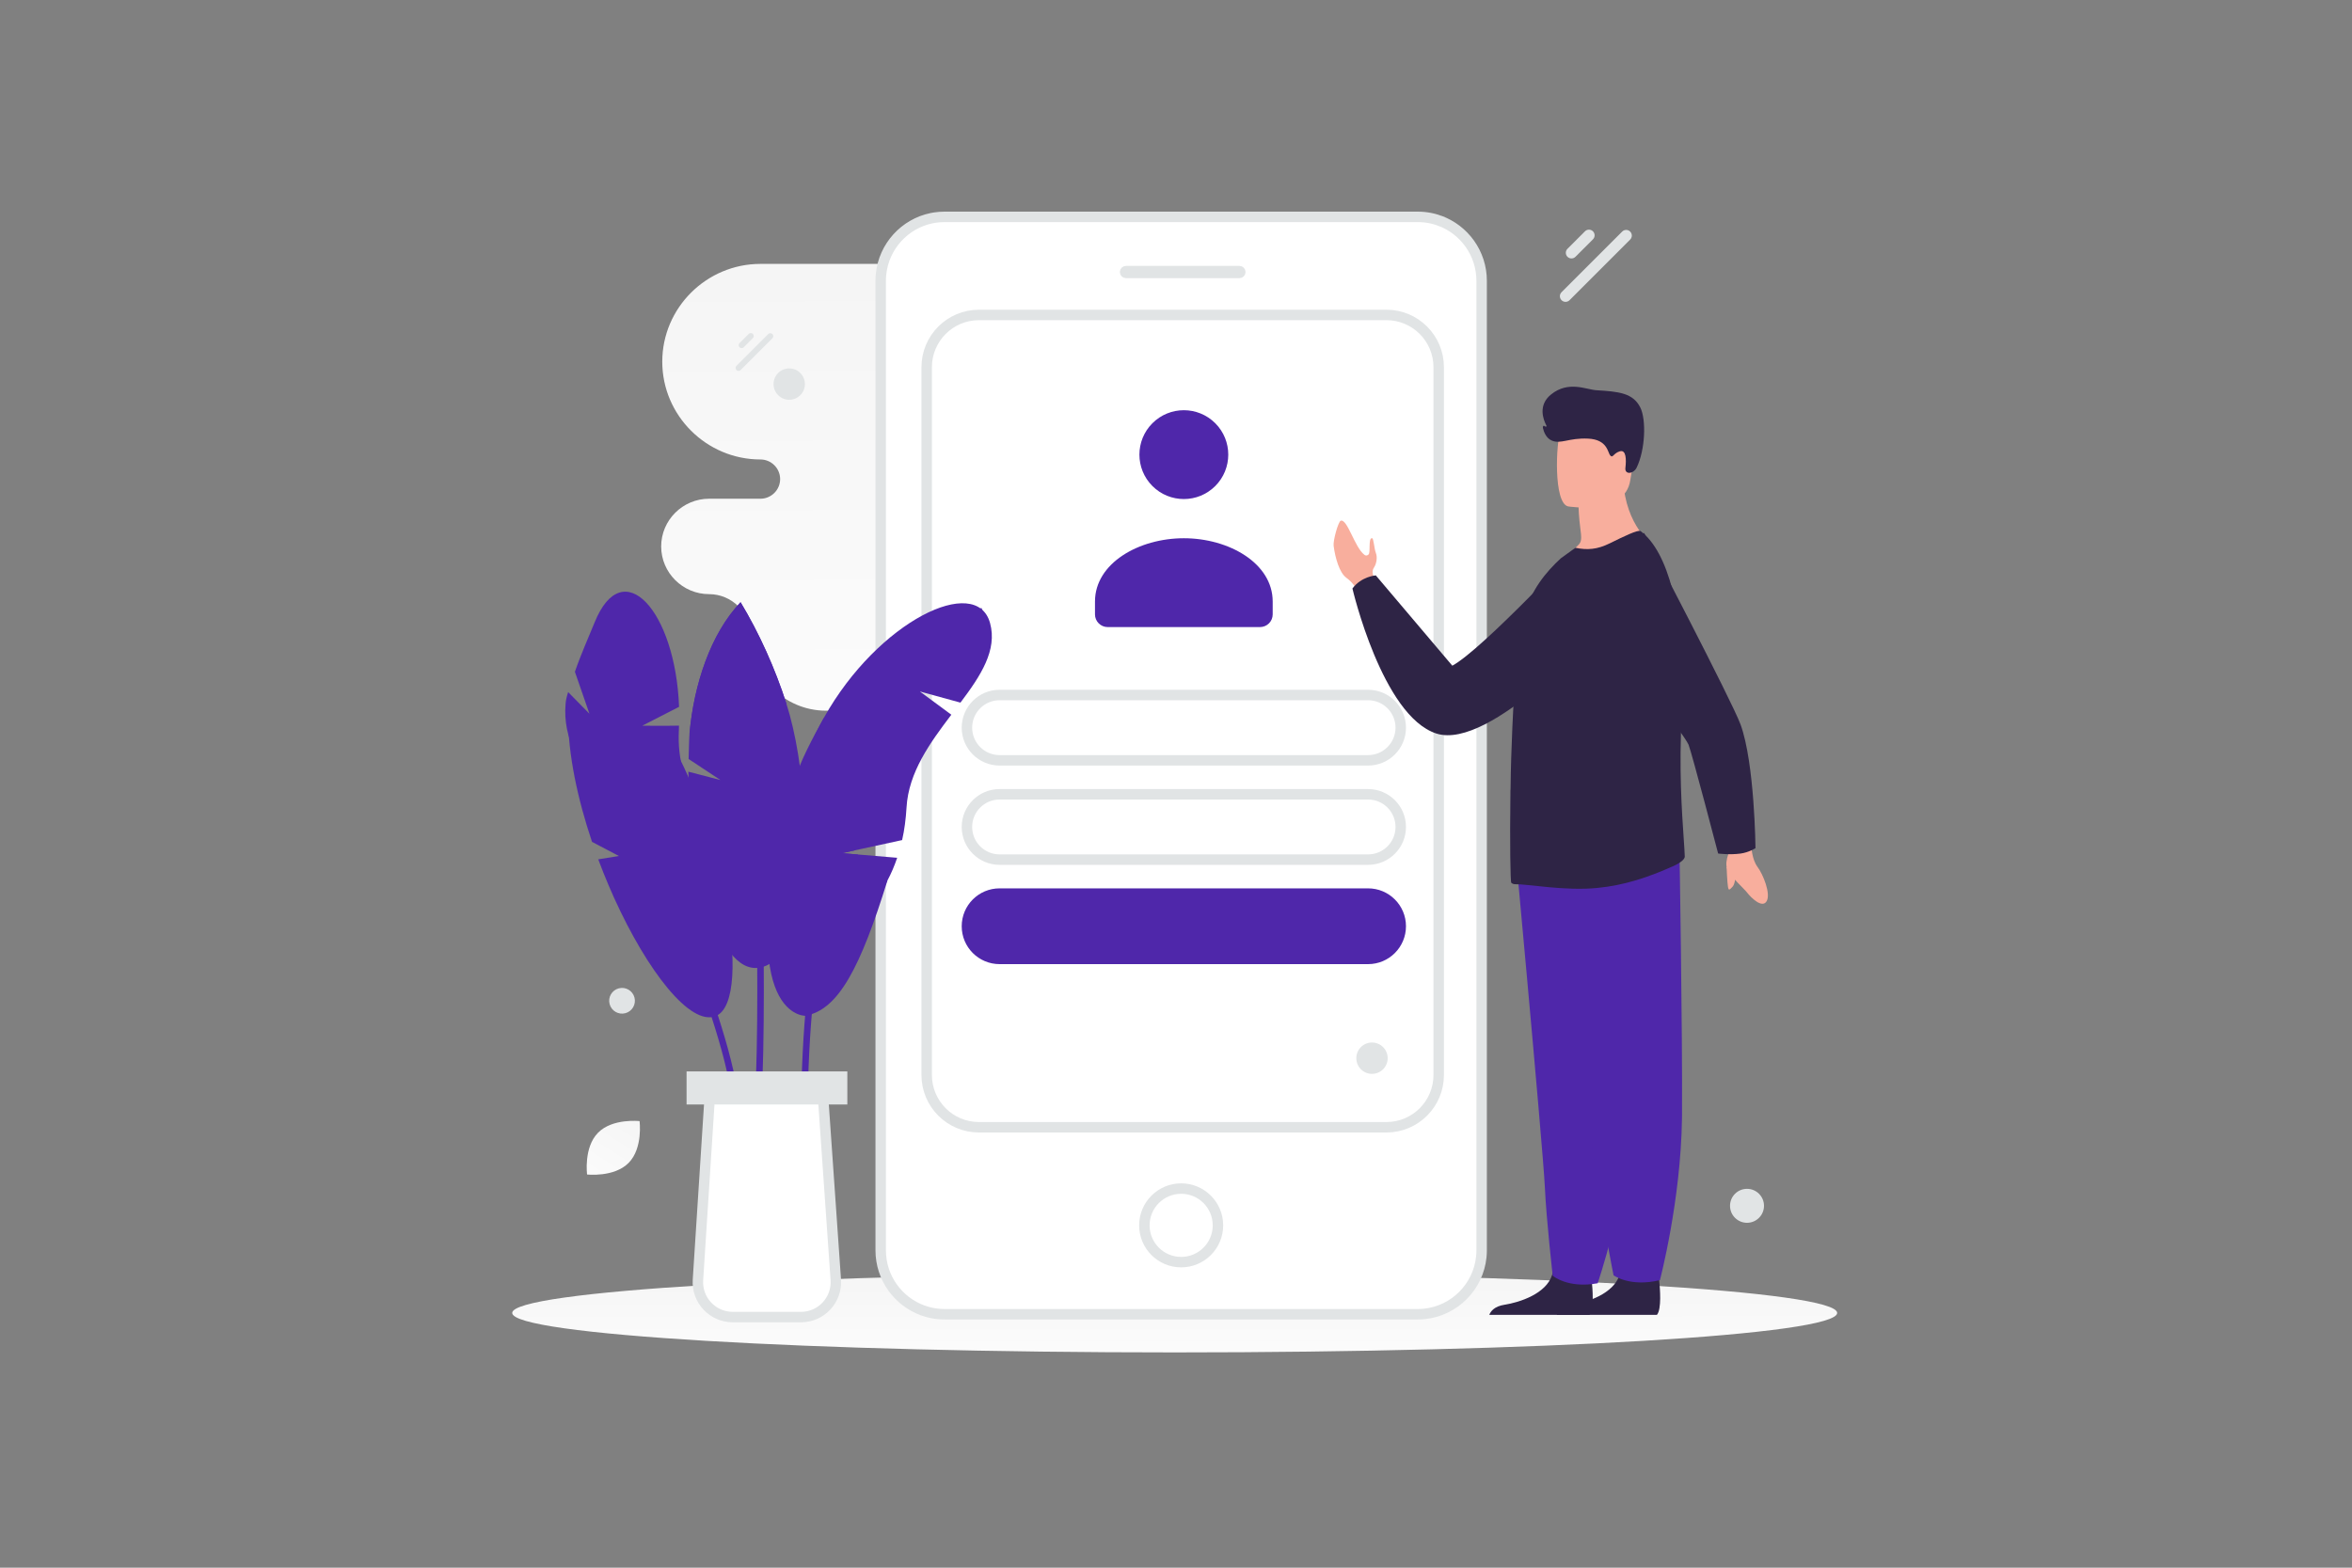 <svg width="900" height="600" viewBox="0 0 900 600" fill="none" xmlns="http://www.w3.org/2000/svg">
<rect x="0" y="0" width="900" height="600" fill="#808080" stroke="none"/>
<g clip-path="url(#clip0_1235_20381)">
<path d="M449.5 517.609C589.504 517.609 703 510.845 703 502.5C703 494.155 589.504 487.391 449.5 487.391C309.496 487.391 196 494.155 196 502.5C196 510.845 309.496 517.609 449.5 517.609Z" fill="url(#paint0_linear_1235_20381)"/>
<path fill-rule="evenodd" clip-rule="evenodd" d="M290.982 101C270.321 101 253.419 117.84 253.419 138.426C253.419 159.012 270.321 175.852 290.982 175.852C295.127 175.852 298.522 179.234 298.522 183.364C298.522 187.494 295.127 190.876 290.982 190.876H271.327C261.248 190.876 253 199.094 253 209.136C253 219.178 261.248 227.396 271.327 227.396C280.044 227.396 287.177 234.503 287.177 243.188C287.177 259.035 300.19 272 316.095 272H485.848C506.51 272 523.412 255.16 523.412 234.574C523.412 213.988 506.51 197.148 485.848 197.148H482.215C478.07 197.148 474.675 193.77 474.675 189.636C474.675 185.506 478.066 182.124 482.215 182.124H506.673C516.752 182.124 525 173.906 525 163.864C525 153.834 516.773 145.625 506.711 145.604H487.03C478.313 145.604 471.18 138.497 471.18 129.812C471.18 113.965 458.167 101 442.263 101H290.982Z" fill="url(#paint1_linear_1235_20381)"/>
<path d="M550.84 84.454C550.331 84.271 549.815 84.105 549.295 83.957C549.123 83.907 548.952 83.855 548.78 83.811C548.41 83.718 548.039 83.629 547.667 83.544C547.489 83.504 547.311 83.471 547.13 83.437C546.757 83.368 546.382 83.305 546.007 83.249C545.787 83.218 545.567 83.19 545.347 83.165C545.187 83.146 545.027 83.128 544.865 83.112C544.612 83.089 544.359 83.07 544.106 83.055C543.972 83.047 543.839 83.034 543.705 83.029C543.315 83.01 542.922 83 542.527 83H361.422C360.177 82.996 358.934 83.091 357.704 83.282C357.302 83.344 356.901 83.416 356.502 83.497C346.167 85.613 338.212 94.277 337.128 104.975C337.044 105.807 337.002 106.642 337.002 107.478V478.522C337.002 489.117 343.716 498.137 353.113 501.546C353.155 501.562 353.197 501.575 353.239 501.588C353.705 501.753 354.179 501.904 354.656 502.04C354.829 502.09 354.999 502.143 355.174 502.187C355.358 502.234 355.541 502.279 355.724 502.323C355.91 502.367 356.099 502.412 356.287 502.454C356.465 502.493 356.643 502.527 356.824 502.561C357.196 502.631 357.57 502.693 357.945 502.749C358.162 502.781 358.382 502.807 358.604 502.833C358.764 502.851 358.924 502.87 359.086 502.885C359.338 502.909 359.592 502.927 359.846 502.943C359.979 502.951 360.113 502.964 360.246 502.969C360.636 502.987 361.029 502.998 361.425 502.998H542.532C543.375 502.998 544.208 502.956 545.03 502.872C556.522 501.703 565.661 492.542 566.829 481.021C566.913 480.197 566.954 479.362 566.954 478.517V107.478C566.949 96.883 560.235 87.863 550.84 84.455V84.454Z" fill="white" stroke="#E1E4E5" stroke-width="4"/>
<path d="M451.975 483.057C459.751 483.057 466.054 476.754 466.054 468.979C466.054 461.204 459.751 454.9 451.975 454.9C444.2 454.9 437.897 461.204 437.897 468.979C437.897 476.754 444.2 483.057 451.975 483.057Z" fill="white" stroke="#E1E4E5" stroke-width="4"/>
<path d="M474.267 102.941H430.858C430.21 102.941 429.685 103.467 429.685 104.114C429.685 104.762 430.21 105.287 430.858 105.287H474.267C474.915 105.287 475.44 104.762 475.44 104.114C475.44 103.467 474.915 102.941 474.267 102.941Z" fill="white" stroke="#E1E4E5" stroke-width="2.346"/>
<path d="M530.524 120.539H374.6C363.554 120.539 354.6 129.493 354.6 140.539V411.437C354.6 422.483 363.554 431.437 374.6 431.437H530.524C541.57 431.437 550.524 422.483 550.524 411.437V140.539C550.524 129.493 541.57 120.539 530.524 120.539Z" fill="white" stroke="#E1E4E5" stroke-width="4"/>
<path fill-rule="evenodd" clip-rule="evenodd" d="M419 230.297V235.148C419.001 236.436 419.514 237.67 420.424 238.579C421.335 239.489 422.57 240 423.857 240H482.143C483.43 240 484.665 239.489 485.576 238.579C486.486 237.67 486.999 236.436 487 235.148V230.219C487 215.538 470.204 206 453 206C435.796 206 419 215.543 419 230.219M440.979 161.979C434.34 168.618 434.34 179.382 440.979 186.021C447.618 192.66 458.382 192.66 465.021 186.021C471.66 179.382 471.66 168.618 465.021 161.979C458.382 155.34 447.618 155.34 440.979 161.979Z" fill="#4F27AA"/>
<path d="M523.5 266H382.5C375.596 266 370 271.596 370 278.5C370 285.404 375.596 291 382.5 291H523.5C530.404 291 536 285.404 536 278.5C536 271.596 530.404 266 523.5 266Z" fill="white" stroke="#E1E4E5" stroke-width="4"/>
<path d="M523.5 304H382.5C375.596 304 370 309.596 370 316.5C370 323.404 375.596 329 382.5 329H523.5C530.404 329 536 323.404 536 316.5C536 309.596 530.404 304 523.5 304Z" fill="white" stroke="#E1E4E5" stroke-width="4"/>
<path d="M523.5 342H382.5C375.596 342 370 347.596 370 354.5C370 361.404 375.596 367 382.5 367H523.5C530.404 367 536 361.404 536 354.5C536 347.596 530.404 342 523.5 342Z" fill="#4F27AA" stroke="#4F27AA" stroke-width="4"/>
<path fill-rule="evenodd" clip-rule="evenodd" d="M316.79 308.808H313.995C313.319 308.808 312.775 308.258 312.775 307.588V304.793C312.775 304.117 313.325 303.573 313.995 303.573H316.79C317.46 303.573 318.01 304.123 318.01 304.793V307.588C318.016 308.258 317.466 308.808 316.79 308.808ZM307.099 308.808H304.304C303.634 308.808 303.084 308.258 303.084 307.588V304.793C303.084 304.117 303.634 303.573 304.304 303.573H307.099C307.769 303.573 308.319 304.123 308.319 304.793V307.588C308.319 308.258 307.769 308.808 307.099 308.808ZM297.403 308.808H294.608C293.938 308.808 293.388 308.258 293.388 307.588V304.793C293.388 304.117 293.938 303.573 294.608 303.573H297.403C298.073 303.573 298.623 304.123 298.623 304.793V307.588C298.628 308.258 298.078 308.808 297.403 308.808ZM287.712 308.808H284.917C284.247 308.808 283.697 308.258 283.697 307.588V304.793C283.697 304.117 284.247 303.573 284.917 303.573H287.712C288.388 303.573 288.937 304.123 288.937 304.793V307.588C288.934 307.911 288.804 308.221 288.574 308.449C288.345 308.677 288.035 308.806 287.712 308.808ZM278.021 308.808H275.226C274.55 308.808 274 308.258 274 307.588V304.793C274 304.117 274.55 303.573 275.226 303.573H278.021C278.691 303.573 279.241 304.123 279.241 304.793V307.588C279.241 308.258 278.691 308.808 278.021 308.808ZM306.744 298.241H303.949C303.279 298.241 302.729 297.691 302.729 297.021V294.22C302.729 293.55 303.279 293 303.949 293H306.744C307.42 293 307.964 293.55 307.964 294.22V297.015C307.965 297.176 307.934 297.335 307.873 297.484C307.813 297.633 307.723 297.768 307.609 297.882C307.496 297.996 307.361 298.087 307.213 298.148C307.064 298.21 306.905 298.241 306.744 298.241ZM297.053 298.241H294.258C293.588 298.241 293.038 297.691 293.038 297.021V294.22C293.038 293.55 293.588 293 294.258 293H297.053C297.723 293 298.273 293.55 298.273 294.22V297.015C298.274 297.176 298.243 297.335 298.182 297.484C298.122 297.633 298.032 297.768 297.918 297.882C297.805 297.996 297.67 298.087 297.522 298.148C297.373 298.21 297.214 298.241 297.053 298.241ZM287.362 298.241H284.567C283.892 298.241 283.342 297.691 283.342 297.021V294.22C283.342 293.55 283.892 293 284.567 293H287.362C288.033 293 288.582 293.55 288.582 294.22V297.015C288.582 297.691 288.033 298.241 287.362 298.241ZM297.403 320.16H294.608C293.938 320.16 293.388 319.61 293.388 318.94V316.145C293.388 315.469 293.938 314.925 294.608 314.925H297.403C298.073 314.925 298.623 315.475 298.623 316.145V318.94C298.628 319.61 298.078 320.16 297.403 320.16ZM287.712 320.16H284.917C284.247 320.16 283.697 319.61 283.697 318.94V316.145C283.697 315.469 284.247 314.925 284.917 314.925H287.712C288.388 314.925 288.937 315.475 288.937 316.145V318.94C288.934 319.263 288.804 319.573 288.574 319.801C288.345 320.029 288.035 320.158 287.712 320.16Z" fill="#E1E4E5"/>
<path d="M600.588 114.893L623.789 91.692C624.634 90.847 624.634 89.477 623.789 88.633L623.789 88.632C622.944 87.787 621.574 87.787 620.73 88.632L597.528 111.834C596.683 112.678 596.683 114.048 597.528 114.892L597.529 114.893C598.374 115.738 599.743 115.738 600.588 114.893Z" fill="#E1E4E5"/>
<path d="M602.86 98.281L609.552 91.59C610.396 90.745 610.396 89.376 609.552 88.531L609.551 88.53C608.706 87.686 607.337 87.686 606.492 88.53L599.801 95.222C598.956 96.066 598.956 97.436 599.801 98.281L599.801 98.281C600.646 99.126 602.016 99.126 602.86 98.281Z" fill="#E1E4E5"/>
<path d="M283.405 141.619L295.566 129.458C296.009 129.015 296.009 128.297 295.566 127.854C295.123 127.412 294.405 127.412 293.962 127.854L281.802 140.015C281.359 140.458 281.359 141.176 281.802 141.619C282.244 142.062 282.962 142.062 283.405 141.619Z" fill="#E1E4E5"/>
<path d="M284.596 132.913L288.103 129.405C288.546 128.963 288.546 128.245 288.103 127.802C287.66 127.359 286.942 127.359 286.499 127.802L282.992 131.309C282.549 131.752 282.549 132.47 282.992 132.913C283.435 133.355 284.153 133.355 284.596 132.913Z" fill="#E1E4E5"/>
<path d="M519 405C519 408.314 521.686 411 525 411C528.314 411 531 408.314 531 405C531 401.686 528.314 399 525 399C521.686 399 519 401.686 519 405Z" fill="#E1E4E5"/>
<path d="M296 147C296 150.314 298.686 153 302 153C305.314 153 308 150.314 308 147C308 143.686 305.314 141 302 141C298.686 141 296 143.686 296 147Z" fill="#E1E4E5"/>
<path d="M239.298 387.777C241.922 387.073 243.48 384.376 242.776 381.752C242.073 379.128 239.376 377.571 236.752 378.274C234.128 378.977 232.57 381.674 233.274 384.298C233.977 386.922 236.674 388.48 239.298 387.777Z" fill="#E1E4E5"/>
<path d="M510.318 208.897C510.923 213.569 512.541 219.201 515.161 221.114C518.133 223.285 519.051 225.59 519.051 225.59L522.071 224.66L525.681 223.547C525.681 223.547 525.686 223.178 525.664 222.565C525.636 221.756 525.572 220.949 525.47 220.146C525.47 220.146 524.782 218.666 525.747 217.228C526.711 215.793 527.154 213.33 526.475 211.609C525.8 209.894 525.659 206.008 525.02 205.977C523.472 205.891 524.533 211.427 523.678 212.207C522.909 212.919 522.251 212.463 522.134 212.365L522.11 212.346C518.361 209.545 515.588 198.481 513.038 199.301C512.088 199.605 510.057 206.908 510.318 208.897ZM662.726 323.865C662.726 323.865 659.526 329.404 660.959 332.599C662.389 335.796 667.35 340.056 668.63 341.728C669.905 343.397 674.233 347.806 675.977 344.969C677.72 342.138 674.642 334.61 672.508 331.773C670.377 328.929 670.174 324.051 670.174 324.051L662.726 323.865Z" fill="#F8AE9D"/>
<path d="M660.678 331.678C660.678 331.678 660.922 337.781 661.212 339.41C661.504 341.043 661.792 340.544 662.908 339.448C664.024 338.352 664.011 335.158 664.429 334.948C664.848 334.737 660.678 331.678 660.678 331.678Z" fill="#F8AE9D"/>
<path d="M604.692 208.23C604.692 208.23 567.357 248.474 555.734 254.78L526.451 220.215C526.451 220.215 520.954 220.6 517.513 225.236C517.513 225.236 528.874 273.986 549.603 280.737C570.332 287.489 612.592 240.022 612.592 240.022L604.692 208.23ZM569.882 503.225H608.221C610.063 501.054 609.384 493.037 609.108 490.416C609.05 489.887 609.011 489.583 609.011 489.583C609.011 489.583 595.919 479.474 594.121 487.215C594.067 487.457 594.002 487.696 593.927 487.931C591.664 495.171 581.5 498.461 575.635 499.378C571.816 499.973 570.405 501.887 569.882 503.225Z" fill="#2E2445"/>
<path d="M595.694 503.225H634.033C635.875 501.054 635.196 493.037 634.92 490.416C634.862 489.887 634.823 489.583 634.823 489.583C634.823 489.583 621.731 479.474 619.933 487.215C619.879 487.456 619.814 487.695 619.739 487.931C617.476 495.171 607.312 498.461 601.447 499.378C597.628 499.973 596.217 501.887 595.694 503.225Z" fill="#2E2445"/>
<path d="M580.355 330.843C580.355 330.843 582.188 350.681 584.342 374.525C587.27 406.916 590.792 446.705 591.141 454.242C591.745 467.331 594.158 488.266 594.158 488.266C594.158 488.266 599.889 493.24 611.359 491.143C611.359 491.143 621.583 461.256 624.502 429.631L624.636 428.069C627.353 395.879 631.573 328.09 631.573 328.09L580.355 330.843Z" fill="#4F27AA"/>
<path d="M590.752 332.201C590.752 332.201 594.209 351.842 598.314 375.451C603.893 407.525 610.67 446.927 611.63 454.41C613.294 467.404 617.431 488.103 617.431 488.103C617.431 488.103 623.664 492.717 635.173 489.952C635.173 489.952 643.184 459.596 643.62 427.941L643.631 426.378C643.816 394.172 642.675 326.439 642.675 326.439L590.752 332.201Z" fill="#4F27AA"/>
<path d="M596.691 215.478C609.864 219.638 631.604 207.91 631.604 207.91C631.604 207.91 620.515 199.294 621.149 180.336L610.964 188.547L604.044 194.121C604.044 194.121 604.071 197.41 604.828 203.171C605.029 204.685 605.394 207.053 604.258 208.266C599.847 212.974 596.691 215.478 596.691 215.478Z" fill="#F8AE9D"/>
<path d="M600.016 193.811C600.016 193.811 621.779 197.428 623.822 183.839C625.866 170.25 630.049 161.565 616.241 158.682C602.433 155.8 598.944 160.575 597.16 164.945C595.377 169.315 594.41 192.52 600.016 193.811Z" fill="#F8AE9D"/>
<path d="M578.299 337.873C578.696 338.201 579.157 338.402 579.686 338.402C584.635 338.334 599.063 341.084 611.27 339.83C621.561 338.84 630.675 335.793 640.455 331.409C641.755 330.825 644.743 329.229 644.679 327.778C644.633 326.186 644.478 323.883 644.277 320.977C643.584 310.878 642.38 293.512 643.557 273.473C643.766 269.742 643.88 266.043 643.894 262.398C643.994 235.239 638.612 211.354 627.787 203.271C626.861 202.61 621.187 205.383 615.973 207.952C611.156 210.328 607.379 210.579 602.827 209.658L597.239 213.69C591.696 218.835 585.625 225.833 582.984 236.452C580.74 245.493 579.421 261.791 578.696 278.683C578.368 286.337 578.103 294.06 578.035 301.381V301.641C577.971 302.366 577.971 303.16 577.971 303.885C577.706 322.697 577.971 337.608 578.299 337.873Z" fill="#2E2445"/>
<path d="M665.989 326.687C661.858 327.248 657.45 326.669 657.45 326.669C657.45 326.669 647.489 288.507 646.124 284.997C644.76 281.486 612.647 238.992 612.647 238.992L629.078 203.896C629.078 203.896 662.748 268.307 666.026 277.274C671.443 292.09 671.742 324.626 671.742 324.626C671.742 324.626 669.235 326.249 665.989 326.687ZM626.271 178.971C625.086 181.421 621.649 181.783 621.966 179.081C622.326 176.006 622.322 171.983 619.822 172.731C617.322 173.479 617.195 175.482 616.168 174.314C615.142 173.146 615.124 168.22 607.679 167.873C600.235 167.531 597.211 170.122 593.753 168.598C591.681 167.687 590.783 165.444 590.397 163.791C590.288 163.323 590.628 162.669 590.941 163.034C591.237 163.379 591.98 163.358 591.768 162.956C590.457 160.468 588.496 155.037 593.493 150.991C600.18 145.576 606.995 149.121 610.863 149.353C619.389 149.869 624.895 150.38 627.677 155.981C629.984 160.628 629.588 172.108 626.271 178.971Z" fill="#2E2445"/>
<path d="M240.559 445.06C235.017 450.7 224.653 449.511 224.653 449.511C224.653 449.511 223.282 439.176 228.829 433.539C234.371 427.898 244.73 429.084 244.73 429.084C244.73 429.084 246.101 439.419 240.559 445.06Z" fill="url(#paint2_linear_1235_20381)"/>
<path d="M668.5 468C672.09 468 675 465.09 675 461.5C675 457.91 672.09 455 668.5 455C664.91 455 662 457.91 662 461.5C662 465.09 664.91 468 668.5 468Z" fill="#E1E4E5"/>
<path d="M367.521 268.913L352.014 264.662L364.031 273.544C355.998 284.127 347.649 295.561 346.887 309.05C346.621 313.453 346.088 317.628 345.2 321.524L326.889 325.496L322.117 326.523L328.234 327.031L343.309 328.3C342.256 331.409 341.012 334.328 339.565 337.03C332.802 349.745 320.937 386.672 308.006 388.741H307.994C307.6 387.954 289.086 351.547 306.179 295.865C308.388 288.711 311.33 281.805 314.96 275.257C315.074 275.042 315.189 274.839 315.303 274.636C336.063 237.557 373.7 219.575 378.852 238.483C381.682 248.838 375.312 258.571 367.521 268.913Z" fill="#4F27AA"/>
<path d="M339.566 337.055C329.376 369.794 320.937 386.697 308.007 388.765H307.994C307.474 388.765 279.15 388.359 303.794 299.38C305.862 291.931 311.306 281.83 314.96 275.282C315.075 275.066 315.189 274.863 315.303 274.66C314.186 284.038 313.679 298.009 317.79 310.661C317.79 310.661 320.62 317.779 326.889 325.52L322.117 326.548L328.234 327.056C331.267 330.545 335.023 334.098 339.566 337.055Z" fill="#4F27AA"/>
<path d="M307.803 431.518C306.902 304.292 352.077 243.369 376.023 233.852" stroke="#4F27AA" stroke-width="2.5" stroke-miterlimit="10"/>
<path d="M307.702 310.875L299.187 318.552L307.905 315.913C308.565 342.612 303.743 367.991 290.787 370.326C273.605 373.46 263.986 327.625 263.39 295.343L275.673 298.541L263.504 290.495C263.567 288.491 263.682 282.666 263.834 280.889C265.534 261.906 271.917 242.541 283.376 230.486C290.507 242.275 296.598 255.866 300.913 269.317C304.529 280.56 306.966 295.711 307.702 310.875Z" fill="#4F27AA"/>
<path d="M263.821 280.889L300.913 269.317C296.611 255.866 290.495 242.288 283.376 230.486C271.93 242.541 265.522 261.906 263.821 280.889Z" fill="#4F27AA"/>
<path d="M285.47 236.973C290.546 290.536 292.69 392.433 289.607 429.208" stroke="#4F27AA" stroke-width="2.5" stroke-miterlimit="10"/>
<path d="M273.909 388.866C264.113 392.876 247.654 371.57 234.99 343.653C234.257 342.014 233.538 340.369 232.833 338.717C231.454 335.474 230.151 332.199 228.925 328.895L236.83 327.614L226.539 322.208C220.994 305.724 217.352 288.618 217.377 274L255.281 281.588C264.291 296.359 271.638 316.904 275.99 336.103L272.095 347.333L277.551 343.577C281.878 366.38 281.472 385.783 273.909 388.866Z" fill="#4F27AA"/>
<path d="M228.582 282.451C256.398 340.709 284.175 405.363 281.929 432.886" stroke="#4F27AA" stroke-width="2.5" stroke-miterlimit="10"/>
<path d="M280.3 319.253C280.3 319.253 269.059 313.811 263.183 300.104L240.773 297.218L261.391 294.92C260.156 290.519 259.475 285.486 259.76 279.677C259.793 279.019 259.788 278.381 259.821 277.724C254.006 277.834 246.49 277.763 245.779 277.738L259.847 270.527C258.477 233.898 238.381 211.451 227.542 238.195C225.33 243.682 222.523 249.791 219.987 257.11L225.553 273.176L217.4 264.884C216.673 267.269 216.556 267.912 216.425 269.415C215.283 282.496 221.861 295.046 232.842 302.296C246.606 311.339 267.682 323.055 280.3 319.253Z" fill="#4F27AA"/>
<path d="M267.073 489.878L271.673 418.391H314.845L319.817 489.81C320.347 497.525 314.232 504.081 306.496 504.081H280.393C272.678 504.081 266.576 497.57 267.073 489.878Z" fill="white" stroke="#E1E4E5" stroke-width="4"/>
<path d="M264.717 420.723V412.059H322.236V420.723H264.717Z" fill="#E1E4E5" stroke="#E1E4E5" stroke-width="4"/>
</g>
<defs>
<linearGradient id="paint0_linear_1235_20381" x1="460.31" y1="534.551" x2="460.255" y2="454.507" gradientUnits="userSpaceOnUse">
<stop stop-color="white"/>
<stop offset="1" stop-color="#EEEEEE"/>
</linearGradient>
<linearGradient id="paint1_linear_1235_20381" x1="394.8" y1="367.872" x2="391.484" y2="-85.056" gradientUnits="userSpaceOnUse">
<stop stop-color="white"/>
<stop offset="1" stop-color="#EEEEEE"/>
</linearGradient>
<linearGradient id="paint2_linear_1235_20381" x1="218.447" y1="464.327" x2="258.514" y2="401.519" gradientUnits="userSpaceOnUse">
<stop stop-color="white"/>
<stop offset="1" stop-color="#EEEEEE"/>
</linearGradient>
<clipPath id="clip0_1235_20381">
<rect width="900" height="600" fill="white"/>
</clipPath>
</defs>
</svg>
